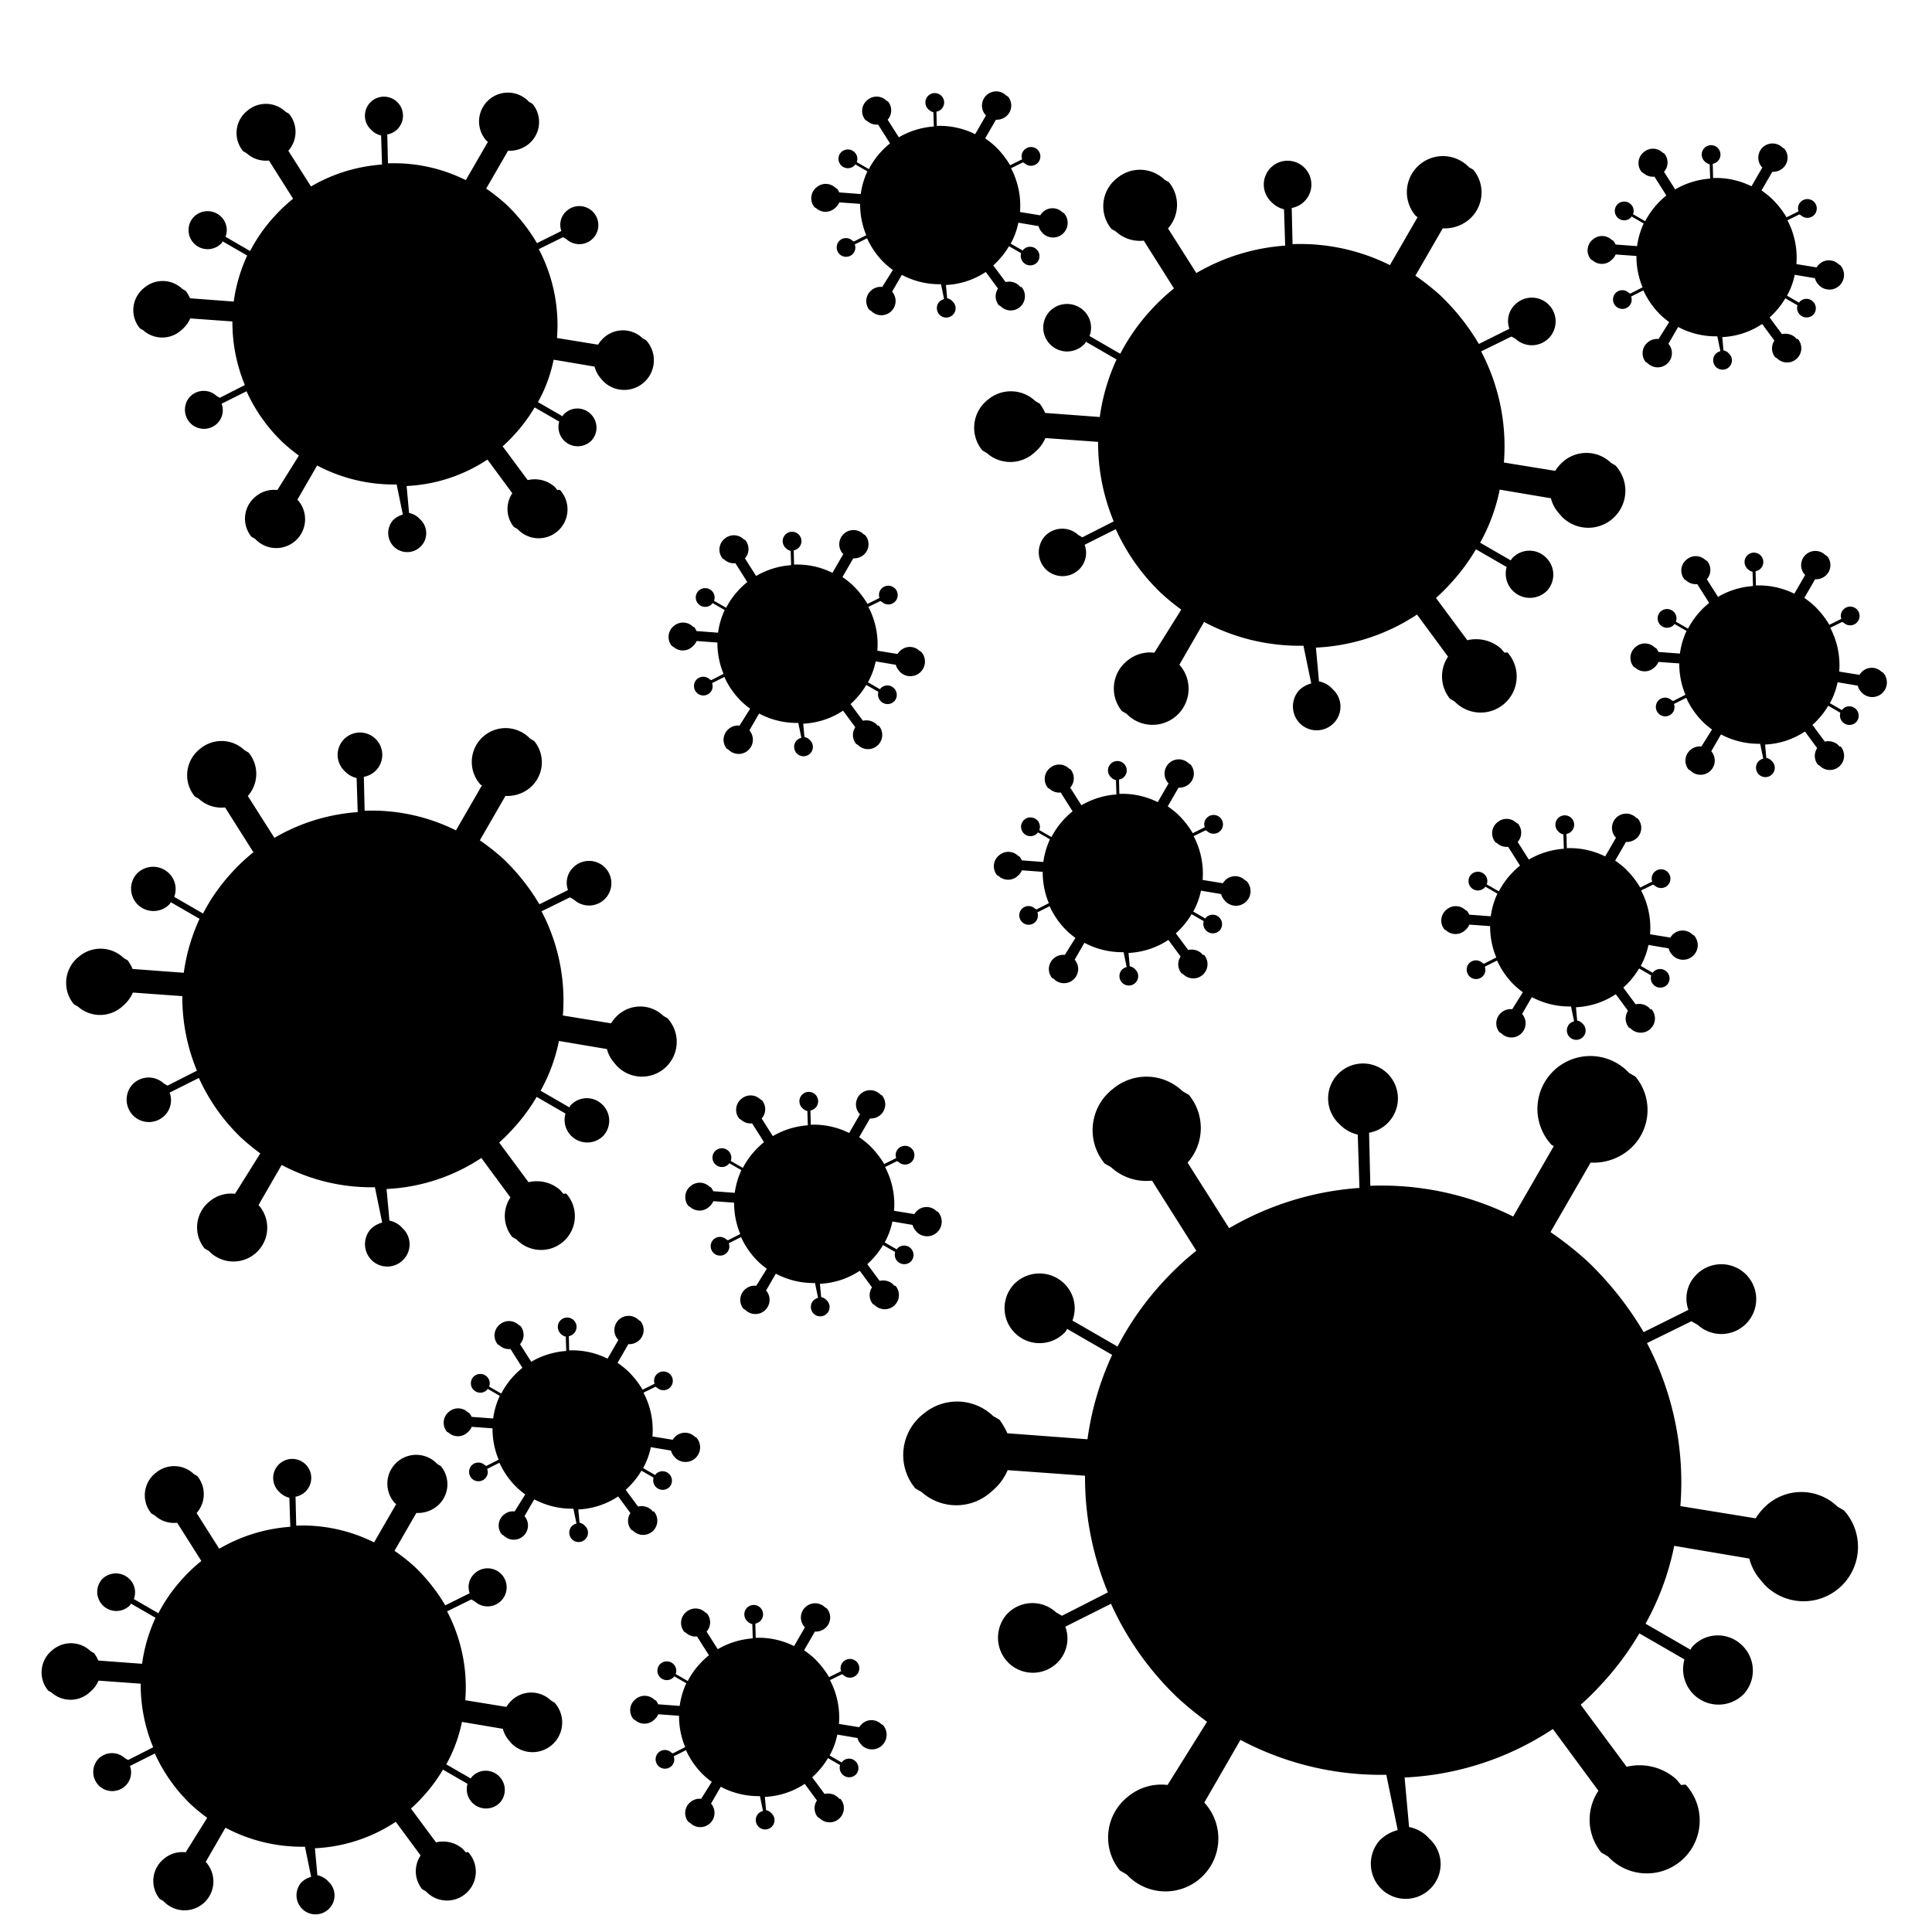 <?xml version="1.0" encoding="UTF-8" standalone="no"?>
<svg
   xmlns:dc="http://purl.org/dc/elements/1.1/"
   xmlns:cc="http://creativecommons.org/ns#"
   xmlns:rdf="http://www.w3.org/1999/02/22-rdf-syntax-ns#"
   xmlns:svg="http://www.w3.org/2000/svg"
   xmlns="http://www.w3.org/2000/svg"
   xmlns:sodipodi="http://sodipodi.sourceforge.net/DTD/sodipodi-0.dtd"
   xmlns:inkscape="http://www.inkscape.org/namespaces/inkscape"
   height="300px"
   width="300px"
   fill="#000000"
   viewBox="0 0 72.97 70.79"
   x="0px"
   y="0px"
   version="1.1"
   id="svg8"
   sodipodi:docname="corona.svg"
   inkscape:version="1.0.2 (e86c870879, 2021-01-15)">
  <defs
     id="defs12" />
  <sodipodi:namedview
     pagecolor="#ffffff"
     bordercolor="#666666"
     borderopacity="1"
     objecttolerance="10"
     gridtolerance="10"
     guidetolerance="10"
     inkscape:pageopacity="0"
     inkscape:pageshadow="2"
     inkscape:window-width="3836"
     inkscape:window-height="2116"
     id="namedview10"
     showgrid="false"
     inkscape:zoom="2.8284271"
     inkscape:cx="225.38531"
     inkscape:cy="138.05556"
     inkscape:window-x="0"
     inkscape:window-y="0"
     inkscape:window-maximized="1"
     inkscape:current-layer="svg8" />
  <path
     d="m 67.856,11.715 -0.051,-0.06 a 0.56,0.56 0 0 0 -0.502,-0.125 l -0.467,-0.63 a 2.611,2.611 0 0 0 0.214,-0.212 2.923,2.923 0 0 0 0.381,-0.512 l 0.458,0.264 a 0.359,0.359 0 0 0 0.604,0.349 0.354,0.354 0 0 0 -0.025,-0.496 0.349,0.349 0 0 0 -0.498,0.017 0.079,0.079 0 0 0 -0.018,0.032 l -0.458,-0.264 a 2.733,2.733 0 0 0 0.291,-0.79 l 0.762,0.129 a 0.529,0.529 0 0 0 0.106,0.208 l 0.051,0.06 a 0.552,0.552 0 0 0 0.803,-0.757 l -0.064,-0.037 a 0.529,0.529 0 0 0 -0.704,-0.028 0.608,0.608 0 0 0 -0.127,0.146 L 67.849,8.885 A 3.039,3.039 0 0 0 67.51,7.23 l 0.451,-0.222 0.064,0.037 a 0.354,0.354 0 1 0 -0.022,-0.501 0.338,0.338 0 0 0 -0.073,0.348 l -0.454,0.226 A 3.367,3.367 0 0 0 66.904,6.398 3.605,3.605 0 0 0 66.531,6.103 L 66.938,5.399 A 0.56,0.56 0 0 0 67.309,5.283 0.529,0.529 0 0 0 67.393,4.526 l -0.064,-0.037 A 0.537,0.537 0 0 0 66.541,5.218 L 66.564,5.232 66.152,5.946 A 2.992,2.992 0 0 0 64.702,5.634 l -0.013,-0.538 a 0.354,0.354 0 1 0 -0.303,-0.089 0.375,0.375 0 0 0 0.188,0.108 l 0.017,0.541 A 3.039,3.039 0 0 0 63.27,6.064 L 62.848,5.399 a 0.529,0.529 0 0 0 0.013,-0.688 l -0.064,-0.037 a 0.529,0.529 0 0 0 -0.707,-0.023 0.529,0.529 0 0 0 -0.083,0.758 l 0.064,0.037 a 0.529,0.529 0 0 0 0.416,0.136 l 0.45,0.711 A 2.939,2.939 0 0 0 62.605,6.602 3.018,3.018 0 0 0 62.137,7.265 L 61.679,7.001 a 0.349,0.349 0 0 0 -0.091,-0.382 0.359,0.359 0 0 0 -0.503,0.015 0.355,0.355 0 0 0 0.52,0.484 0.09,0.09 0 0 0 0.018,-0.032 l 0.458,0.264 a 3.018,3.018 0 0 0 -0.25,0.856 l -0.813,-0.061 a 0.714,0.714 0 0 0 -0.079,-0.137 l -0.064,-0.037 a 0.529,0.529 0 0 0 -0.707,-0.023 0.529,0.529 0 0 0 -0.083,0.758 l 0.064,0.037 a 0.529,0.529 0 0 0 0.713,-0.009 0.56,0.56 0 0 0 0.16,-0.213 l 0.785,0.057 a 3.039,3.039 0 0 0 0.232,1.184 l -0.467,0.237 -0.06,-0.034 a 0.354,0.354 0 0 0 -0.498,0.017 0.359,0.359 0 0 0 0.022,0.501 0.354,0.354 0 0 0 0.498,-0.017 0.344,0.344 0 0 0 0.071,-0.356 l 0.464,-0.233 a 3.061,3.061 0 0 0 0.672,0.95 3.446,3.446 0 0 0 0.302,0.248 l -0.401,0.641 a 0.529,0.529 0 0 0 -0.395,0.114 0.529,0.529 0 0 0 -0.088,0.755 l 0.069,0.04 a 0.537,0.537 0 0 0 0.787,-0.73 v 0 l 0.367,-0.636 a 3.034,3.034 0 0 0 1.48,0.354 l 0.116,0.561 a 0.407,0.407 0 0 0 -0.181,0.103 0.359,0.359 0 0 0 0.022,0.501 0.354,0.354 0 0 0 0.498,-0.017 0.349,0.349 0 0 0 -0.017,-0.498 0.365,0.365 0 0 0 -0.206,-0.119 l -0.046,-0.502 A 2.971,2.971 0 0 0 66.555,11.147 l 0.462,0.627 a 0.529,0.529 0 0 0 0.029,0.627 l 0.069,0.04 a 0.537,0.537 0 0 0 0.787,-0.73 z"
     id="path6"
     style="stroke-width:0.529" />
  <path
     d="m 62.33,37.027 -0.051,-0.06 A 0.56,0.56 0 0 0 61.778,36.842 l -0.467,-0.63 a 2.611,2.611 0 0 0 0.214,-0.212 2.923,2.923 0 0 0 0.381,-0.512 l 0.458,0.264 a 0.359,0.359 0 0 0 0.604,0.349 0.354,0.354 0 0 0 -0.025,-0.496 0.349,0.349 0 0 0 -0.498,0.017 0.079,0.079 0 0 0 -0.018,0.032 l -0.458,-0.264 a 2.733,2.733 0 0 0 0.291,-0.79 l 0.762,0.129 a 0.529,0.529 0 0 0 0.106,0.208 l 0.051,0.06 a 0.552,0.552 0 0 0 0.803,-0.757 l -0.064,-0.037 a 0.529,0.529 0 0 0 -0.704,-0.028 0.608,0.608 0 0 0 -0.127,0.146 l -0.765,-0.124 a 3.039,3.039 0 0 0 -0.339,-1.654 l 0.451,-0.222 0.064,0.037 a 0.354,0.354 0 1 0 -0.022,-0.501 0.338,0.338 0 0 0 -0.073,0.348 l -0.454,0.226 A 3.367,3.367 0 0 0 61.377,31.71 3.605,3.605 0 0 0 61.004,31.415 l 0.407,-0.705 a 0.56,0.56 0 0 0 0.372,-0.115 0.529,0.529 0 0 0 0.083,-0.758 l -0.064,-0.037 a 0.537,0.537 0 0 0 -0.787,0.73 l 0.023,0.013 -0.412,0.714 a 2.992,2.992 0 0 0 -1.45,-0.312 l -0.013,-0.538 a 0.354,0.354 0 1 0 -0.303,-0.089 0.375,0.375 0 0 0 0.188,0.108 l 0.017,0.541 a 3.039,3.039 0 0 0 -1.322,0.408 l -0.422,-0.665 a 0.529,0.529 0 0 0 0.013,-0.688 l -0.064,-0.037 a 0.529,0.529 0 0 0 -0.707,-0.023 0.529,0.529 0 0 0 -0.083,0.758 l 0.064,0.037 a 0.529,0.529 0 0 0 0.416,0.136 l 0.45,0.711 a 2.939,2.939 0 0 0 -0.331,0.309 3.018,3.018 0 0 0 -0.468,0.663 l -0.458,-0.264 a 0.349,0.349 0 0 0 -0.091,-0.382 0.359,0.359 0 0 0 -0.503,0.015 0.355,0.355 0 0 0 0.52,0.484 0.09,0.09 0 0 0 0.018,-0.032 l 0.458,0.264 a 3.018,3.018 0 0 0 -0.25,0.856 l -0.813,-0.061 a 0.714,0.714 0 0 0 -0.079,-0.137 l -0.064,-0.037 a 0.529,0.529 0 0 0 -0.707,-0.023 0.529,0.529 0 0 0 -0.083,0.758 l 0.064,0.037 a 0.529,0.529 0 0 0 0.713,-0.009 0.56,0.56 0 0 0 0.16,-0.213 l 0.785,0.057 a 3.039,3.039 0 0 0 0.232,1.184 l -0.467,0.237 -0.06,-0.034 a 0.354,0.354 0 0 0 -0.498,0.017 0.359,0.359 0 0 0 0.022,0.501 0.354,0.354 0 0 0 0.498,-0.017 0.344,0.344 0 0 0 0.071,-0.356 l 0.464,-0.233 a 3.061,3.061 0 0 0 0.672,0.95 3.446,3.446 0 0 0 0.302,0.248 l -0.401,0.641 a 0.529,0.529 0 0 0 -0.395,0.114 0.529,0.529 0 0 0 -0.088,0.755 l 0.069,0.04 a 0.537,0.537 0 0 0 0.787,-0.73 v 0 l 0.367,-0.636 a 3.034,3.034 0 0 0 1.48,0.354 l 0.116,0.561 a 0.407,0.407 0 0 0 -0.181,0.103 0.359,0.359 0 0 0 0.022,0.501 0.354,0.354 0 0 0 0.498,-0.017 0.349,0.349 0 0 0 -0.017,-0.498 0.365,0.365 0 0 0 -0.206,-0.119 l -0.046,-0.502 a 2.971,2.971 0 0 0 1.505,-0.492 l 0.462,0.627 a 0.529,0.529 0 0 0 0.029,0.627 l 0.069,0.04 a 0.537,0.537 0 0 0 0.787,-0.73 z"
     id="path6-3"
     style="stroke-width:0.529" />
  <path
     d="m 24.651,55.994 -0.051,-0.06 A 0.56,0.56 0 0 0 24.098,55.81 L 23.632,55.18 a 2.611,2.611 0 0 0 0.214,-0.212 2.923,2.923 0 0 0 0.381,-0.512 l 0.458,0.264 a 0.359,0.359 0 0 0 0.604,0.349 0.354,0.354 0 0 0 -0.025,-0.496 0.349,0.349 0 0 0 -0.498,0.017 0.079,0.079 0 0 0 -0.018,0.032 l -0.458,-0.264 a 2.733,2.733 0 0 0 0.291,-0.79 l 0.762,0.129 a 0.529,0.529 0 0 0 0.106,0.208 l 0.051,0.06 a 0.552,0.552 0 0 0 0.803,-0.757 l -0.064,-0.037 a 0.529,0.529 0 0 0 -0.704,-0.028 0.608,0.608 0 0 0 -0.127,0.146 L 24.643,53.164 a 3.039,3.039 0 0 0 -0.339,-1.654 l 0.451,-0.222 0.064,0.037 a 0.354,0.354 0 1 0 -0.022,-0.501 0.338,0.338 0 0 0 -0.073,0.348 l -0.454,0.226 A 3.367,3.367 0 0 0 23.698,50.677 3.605,3.605 0 0 0 23.325,50.383 l 0.407,-0.705 a 0.56,0.56 0 0 0 0.372,-0.115 0.529,0.529 0 0 0 0.083,-0.758 l -0.064,-0.037 a 0.537,0.537 0 0 0 -0.787,0.73 l 0.023,0.013 -0.412,0.714 a 2.992,2.992 0 0 0 -1.45,-0.312 l -0.013,-0.538 a 0.354,0.354 0 1 0 -0.303,-0.089 0.375,0.375 0 0 0 0.188,0.108 l 0.017,0.541 a 3.039,3.039 0 0 0 -1.322,0.408 L 19.642,49.678 a 0.529,0.529 0 0 0 0.013,-0.688 l -0.064,-0.037 a 0.529,0.529 0 0 0 -0.707,-0.023 0.529,0.529 0 0 0 -0.083,0.758 l 0.064,0.037 a 0.529,0.529 0 0 0 0.416,0.136 l 0.45,0.711 a 2.939,2.939 0 0 0 -0.331,0.309 3.018,3.018 0 0 0 -0.468,0.663 l -0.458,-0.264 a 0.349,0.349 0 0 0 -0.091,-0.382 0.359,0.359 0 0 0 -0.503,0.015 0.355,0.355 0 0 0 0.52,0.484 0.09,0.09 0 0 0 0.018,-0.032 l 0.458,0.264 a 3.018,3.018 0 0 0 -0.25,0.856 l -0.813,-0.061 a 0.714,0.714 0 0 0 -0.079,-0.137 l -0.064,-0.037 a 0.529,0.529 0 0 0 -0.707,-0.023 0.529,0.529 0 0 0 -0.083,0.758 l 0.064,0.037 a 0.529,0.529 0 0 0 0.713,-0.009 0.56,0.56 0 0 0 0.16,-0.213 l 0.785,0.057 a 3.039,3.039 0 0 0 0.232,1.184 l -0.467,0.237 -0.06,-0.034 a 0.354,0.354 0 0 0 -0.498,0.017 0.359,0.359 0 0 0 0.022,0.501 0.354,0.354 0 0 0 0.498,-0.017 0.344,0.344 0 0 0 0.071,-0.356 l 0.464,-0.233 a 3.061,3.061 0 0 0 0.672,0.95 3.446,3.446 0 0 0 0.302,0.248 l -0.401,0.641 a 0.529,0.529 0 0 0 -0.395,0.114 0.529,0.529 0 0 0 -0.088,0.755 l 0.069,0.04 a 0.537,0.537 0 0 0 0.787,-0.73 v 0 l 0.367,-0.636 a 3.034,3.034 0 0 0 1.48,0.354 l 0.116,0.561 a 0.407,0.407 0 0 0 -0.181,0.103 0.359,0.359 0 0 0 0.022,0.501 0.354,0.354 0 0 0 0.498,-0.017 0.349,0.349 0 0 0 -0.017,-0.498 0.365,0.365 0 0 0 -0.206,-0.119 l -0.046,-0.502 a 2.971,2.971 0 0 0 1.505,-0.492 l 0.462,0.627 a 0.529,0.529 0 0 0 0.029,0.627 l 0.069,0.04 a 0.537,0.537 0 0 0 0.787,-0.73 z"
     id="path6-3-6"
     style="stroke-width:0.529" />
  <path
     d="m 31.696,66.851 -0.051,-0.06 a 0.56,0.56 0 0 0 -0.502,-0.125 l -0.467,-0.63 a 2.611,2.611 0 0 0 0.214,-0.212 2.923,2.923 0 0 0 0.381,-0.512 l 0.458,0.264 a 0.359,0.359 0 0 0 0.604,0.349 0.354,0.354 0 0 0 -0.025,-0.496 0.349,0.349 0 0 0 -0.498,0.017 0.079,0.079 0 0 0 -0.018,0.032 l -0.458,-0.264 a 2.733,2.733 0 0 0 0.291,-0.79 l 0.762,0.129 a 0.529,0.529 0 0 0 0.106,0.208 l 0.051,0.06 a 0.552,0.552 0 0 0 0.803,-0.757 l -0.064,-0.037 a 0.529,0.529 0 0 0 -0.704,-0.028 0.608,0.608 0 0 0 -0.127,0.146 l -0.765,-0.124 a 3.039,3.039 0 0 0 -0.339,-1.654 l 0.451,-0.222 0.064,0.037 a 0.354,0.354 0 1 0 -0.022,-0.501 0.338,0.338 0 0 0 -0.073,0.348 l -0.454,0.226 A 3.367,3.367 0 0 0 30.743,61.534 3.605,3.605 0 0 0 30.37,61.239 l 0.407,-0.705 a 0.56,0.56 0 0 0 0.372,-0.115 0.529,0.529 0 0 0 0.083,-0.758 l -0.064,-0.037 a 0.537,0.537 0 0 0 -0.787,0.73 l 0.023,0.013 -0.412,0.714 a 2.992,2.992 0 0 0 -1.45,-0.312 l -0.013,-0.538 a 0.354,0.354 0 1 0 -0.303,-0.089 0.375,0.375 0 0 0 0.188,0.108 l 0.017,0.541 a 3.039,3.039 0 0 0 -1.322,0.408 l -0.422,-0.665 a 0.529,0.529 0 0 0 0.013,-0.688 l -0.064,-0.037 a 0.529,0.529 0 0 0 -0.707,-0.023 0.529,0.529 0 0 0 -0.083,0.758 l 0.064,0.037 a 0.529,0.529 0 0 0 0.416,0.136 l 0.45,0.711 a 2.939,2.939 0 0 0 -0.331,0.309 3.018,3.018 0 0 0 -0.468,0.663 l -0.458,-0.264 a 0.349,0.349 0 0 0 -0.091,-0.382 0.359,0.359 0 0 0 -0.503,0.015 0.355,0.355 0 0 0 0.52,0.484 0.09,0.09 0 0 0 0.018,-0.032 l 0.458,0.264 a 3.018,3.018 0 0 0 -0.25,0.856 l -0.813,-0.061 a 0.714,0.714 0 0 0 -0.079,-0.137 l -0.064,-0.037 a 0.529,0.529 0 0 0 -0.707,-0.023 0.529,0.529 0 0 0 -0.083,0.758 l 0.064,0.037 a 0.529,0.529 0 0 0 0.713,-0.009 0.56,0.56 0 0 0 0.16,-0.213 l 0.785,0.057 a 3.039,3.039 0 0 0 0.232,1.184 l -0.467,0.237 -0.06,-0.034 a 0.354,0.354 0 0 0 -0.498,0.017 0.359,0.359 0 0 0 0.022,0.501 0.354,0.354 0 0 0 0.498,-0.017 0.344,0.344 0 0 0 0.071,-0.356 l 0.464,-0.233 a 3.061,3.061 0 0 0 0.672,0.95 3.446,3.446 0 0 0 0.302,0.248 l -0.401,0.641 a 0.529,0.529 0 0 0 -0.395,0.114 0.529,0.529 0 0 0 -0.088,0.755 l 0.069,0.04 a 0.537,0.537 0 0 0 0.787,-0.73 v 0 l 0.367,-0.636 a 3.034,3.034 0 0 0 1.48,0.354 l 0.116,0.561 a 0.407,0.407 0 0 0 -0.181,0.103 0.359,0.359 0 0 0 0.022,0.501 0.354,0.354 0 0 0 0.498,-0.017 0.349,0.349 0 0 0 -0.017,-0.498 0.365,0.365 0 0 0 -0.206,-0.119 l -0.046,-0.502 a 2.971,2.971 0 0 0 1.505,-0.492 l 0.462,0.627 a 0.529,0.529 0 0 0 0.029,0.627 l 0.069,0.04 a 0.537,0.537 0 0 0 0.787,-0.73 z"
     id="path6-3-6-7"
     style="stroke-width:0.529" />
  <path
     d="m 33.144,26.317 -0.051,-0.06 a 0.56,0.56 0 0 0 -0.502,-0.125 l -0.467,-0.63 a 2.611,2.611 0 0 0 0.214,-0.212 2.923,2.923 0 0 0 0.381,-0.512 l 0.458,0.264 a 0.359,0.359 0 0 0 0.604,0.349 0.354,0.354 0 0 0 -0.025,-0.496 0.349,0.349 0 0 0 -0.498,0.017 0.079,0.079 0 0 0 -0.018,0.032 l -0.458,-0.264 a 2.733,2.733 0 0 0 0.291,-0.79 l 0.762,0.129 a 0.529,0.529 0 0 0 0.106,0.208 l 0.051,0.06 a 0.552,0.552 0 0 0 0.803,-0.757 l -0.064,-0.037 a 0.529,0.529 0 0 0 -0.704,-0.028 0.608,0.608 0 0 0 -0.127,0.146 L 33.137,23.486 a 3.039,3.039 0 0 0 -0.339,-1.654 l 0.451,-0.222 0.064,0.037 a 0.354,0.354 0 1 0 -0.022,-0.501 0.338,0.338 0 0 0 -0.073,0.348 l -0.454,0.226 a 3.367,3.367 0 0 0 -0.572,-0.721 3.605,3.605 0 0 0 -0.373,-0.295 l 0.407,-0.705 a 0.56,0.56 0 0 0 0.372,-0.115 0.529,0.529 0 0 0 0.083,-0.758 l -0.064,-0.037 a 0.537,0.537 0 0 0 -0.787,0.73 l 0.023,0.013 -0.412,0.714 a 2.992,2.992 0 0 0 -1.45,-0.312 l -0.013,-0.538 a 0.354,0.354 0 1 0 -0.303,-0.089 0.375,0.375 0 0 0 0.188,0.108 l 0.017,0.541 a 3.039,3.039 0 0 0 -1.322,0.408 l -0.422,-0.665 a 0.529,0.529 0 0 0 0.013,-0.688 l -0.064,-0.037 a 0.529,0.529 0 0 0 -0.707,-0.023 0.529,0.529 0 0 0 -0.083,0.758 l 0.064,0.037 a 0.529,0.529 0 0 0 0.416,0.136 l 0.45,0.711 a 2.939,2.939 0 0 0 -0.331,0.309 3.018,3.018 0 0 0 -0.468,0.663 l -0.458,-0.264 a 0.349,0.349 0 0 0 -0.091,-0.382 0.359,0.359 0 0 0 -0.503,0.015 0.355,0.355 0 0 0 0.52,0.484 0.09,0.09 0 0 0 0.018,-0.032 l 0.458,0.264 a 3.018,3.018 0 0 0 -0.25,0.856 l -0.813,-0.061 a 0.714,0.714 0 0 0 -0.079,-0.137 l -0.064,-0.037 a 0.529,0.529 0 0 0 -0.707,-0.023 0.529,0.529 0 0 0 -0.083,0.758 l 0.064,0.037 a 0.529,0.529 0 0 0 0.713,-0.009 0.56,0.56 0 0 0 0.16,-0.213 l 0.785,0.057 a 3.039,3.039 0 0 0 0.232,1.184 l -0.467,0.237 -0.06,-0.034 a 0.354,0.354 0 0 0 -0.498,0.017 0.359,0.359 0 0 0 0.022,0.501 0.354,0.354 0 0 0 0.498,-0.017 0.344,0.344 0 0 0 0.071,-0.356 L 27.358,24.478 a 3.061,3.061 0 0 0 0.672,0.95 3.446,3.446 0 0 0 0.302,0.248 l -0.401,0.641 a 0.529,0.529 0 0 0 -0.395,0.114 0.529,0.529 0 0 0 -0.088,0.755 l 0.069,0.04 a 0.537,0.537 0 0 0 0.787,-0.73 v 0 l 0.367,-0.636 a 3.034,3.034 0 0 0 1.48,0.354 l 0.116,0.561 a 0.407,0.407 0 0 0 -0.181,0.103 0.359,0.359 0 0 0 0.022,0.501 0.354,0.354 0 0 0 0.498,-0.017 0.349,0.349 0 0 0 -0.017,-0.498 0.365,0.365 0 0 0 -0.206,-0.119 l -0.046,-0.502 a 2.971,2.971 0 0 0 1.505,-0.492 l 0.462,0.627 a 0.529,0.529 0 0 0 0.029,0.627 l 0.069,0.04 a 0.537,0.537 0 0 0 0.787,-0.73 z"
     id="path6-3-6-7-5"
     style="stroke-width:0.529" />
  <path
     d="m 33.776,47.472 -0.051,-0.06 a 0.56,0.56 0 0 0 -0.502,-0.125 l -0.467,-0.63 a 2.611,2.611 0 0 0 0.214,-0.212 2.923,2.923 0 0 0 0.381,-0.512 l 0.458,0.264 a 0.359,0.359 0 0 0 0.604,0.349 0.354,0.354 0 0 0 -0.025,-0.496 0.349,0.349 0 0 0 -0.498,0.017 0.079,0.079 0 0 0 -0.018,0.032 l -0.458,-0.264 a 2.733,2.733 0 0 0 0.291,-0.79 l 0.762,0.129 A 0.529,0.529 0 0 0 34.574,45.381 l 0.051,0.06 a 0.552,0.552 0 0 0 0.803,-0.757 l -0.064,-0.037 a 0.529,0.529 0 0 0 -0.704,-0.028 0.608,0.608 0 0 0 -0.127,0.146 l -0.765,-0.124 a 3.039,3.039 0 0 0 -0.339,-1.654 l 0.451,-0.222 0.064,0.037 a 0.354,0.354 0 1 0 -0.022,-0.501 0.338,0.338 0 0 0 -0.073,0.348 l -0.454,0.226 A 3.367,3.367 0 0 0 32.823,42.155 3.605,3.605 0 0 0 32.45,41.86 l 0.407,-0.705 a 0.56,0.56 0 0 0 0.372,-0.115 0.529,0.529 0 0 0 0.083,-0.758 l -0.064,-0.037 a 0.537,0.537 0 0 0 -0.787,0.73 l 0.023,0.013 -0.412,0.714 a 2.992,2.992 0 0 0 -1.45,-0.312 l -0.013,-0.538 a 0.354,0.354 0 1 0 -0.303,-0.089 0.375,0.375 0 0 0 0.188,0.108 l 0.017,0.541 a 3.039,3.039 0 0 0 -1.322,0.408 l -0.422,-0.665 a 0.529,0.529 0 0 0 0.013,-0.688 l -0.064,-0.037 a 0.529,0.529 0 0 0 -0.707,-0.023 0.529,0.529 0 0 0 -0.083,0.758 l 0.064,0.037 a 0.529,0.529 0 0 0 0.416,0.136 l 0.45,0.711 a 2.939,2.939 0 0 0 -0.331,0.309 3.018,3.018 0 0 0 -0.468,0.663 l -0.458,-0.264 a 0.349,0.349 0 0 0 -0.091,-0.382 0.359,0.359 0 0 0 -0.503,0.015 0.355,0.355 0 0 0 0.52,0.484 0.09,0.09 0 0 0 0.018,-0.032 l 0.458,0.264 a 3.018,3.018 0 0 0 -0.25,0.856 l -0.813,-0.061 a 0.714,0.714 0 0 0 -0.079,-0.137 l -0.064,-0.037 a 0.529,0.529 0 0 0 -0.707,-0.023 0.529,0.529 0 0 0 -0.083,0.758 l 0.064,0.037 a 0.529,0.529 0 0 0 0.713,-0.009 0.56,0.56 0 0 0 0.16,-0.213 l 0.785,0.057 a 3.039,3.039 0 0 0 0.232,1.184 l -0.467,0.237 -0.06,-0.034 a 0.354,0.354 0 0 0 -0.498,0.017 0.359,0.359 0 0 0 0.022,0.501 0.354,0.354 0 0 0 0.498,-0.017 0.344,0.344 0 0 0 0.071,-0.356 l 0.464,-0.233 a 3.061,3.061 0 0 0 0.672,0.95 3.446,3.446 0 0 0 0.302,0.248 l -0.401,0.641 a 0.529,0.529 0 0 0 -0.395,0.114 0.529,0.529 0 0 0 -0.088,0.755 l 0.069,0.04 a 0.537,0.537 0 0 0 0.787,-0.73 v 0 l 0.367,-0.636 a 3.034,3.034 0 0 0 1.48,0.354 l 0.116,0.561 a 0.407,0.407 0 0 0 -0.181,0.103 0.359,0.359 0 0 0 0.022,0.501 0.354,0.354 0 0 0 0.498,-0.017 0.349,0.349 0 0 0 -0.017,-0.498 0.365,0.365 0 0 0 -0.206,-0.119 l -0.046,-0.502 a 2.971,2.971 0 0 0 1.505,-0.492 l 0.462,0.627 a 0.529,0.529 0 0 0 0.029,0.627 l 0.069,0.04 a 0.537,0.537 0 0 0 0.787,-0.73 z"
     id="path6-3-6-7-5-3"
     style="stroke-width:0.529" />
  <path
     d="m 69.475,27.105 -0.051,-0.06 a 0.56,0.56 0 0 0 -0.502,-0.125 l -0.467,-0.63 a 2.611,2.611 0 0 0 0.214,-0.212 2.923,2.923 0 0 0 0.381,-0.512 l 0.458,0.264 a 0.359,0.359 0 0 0 0.604,0.349 0.354,0.354 0 0 0 -0.025,-0.496 0.349,0.349 0 0 0 -0.498,0.017 0.079,0.079 0 0 0 -0.018,0.032 l -0.458,-0.264 a 2.733,2.733 0 0 0 0.291,-0.79 l 0.762,0.129 a 0.529,0.529 0 0 0 0.106,0.208 l 0.051,0.06 a 0.552,0.552 0 0 0 0.803,-0.757 l -0.064,-0.037 a 0.529,0.529 0 0 0 -0.704,-0.028 0.608,0.608 0 0 0 -0.127,0.146 l -0.765,-0.124 a 3.039,3.039 0 0 0 -0.339,-1.654 l 0.451,-0.222 0.064,0.037 a 0.354,0.354 0 1 0 -0.022,-0.501 0.338,0.338 0 0 0 -0.073,0.348 l -0.454,0.226 a 3.367,3.367 0 0 0 -0.572,-0.721 3.605,3.605 0 0 0 -0.373,-0.295 l 0.407,-0.705 a 0.56,0.56 0 0 0 0.372,-0.115 0.529,0.529 0 0 0 0.083,-0.758 l -0.064,-0.037 a 0.537,0.537 0 0 0 -0.787,0.73 l 0.023,0.013 -0.412,0.714 a 2.992,2.992 0 0 0 -1.45,-0.312 l -0.013,-0.538 a 0.354,0.354 0 1 0 -0.303,-0.089 0.375,0.375 0 0 0 0.188,0.108 l 0.017,0.541 a 3.039,3.039 0 0 0 -1.322,0.408 l -0.422,-0.665 a 0.529,0.529 0 0 0 0.013,-0.688 l -0.064,-0.037 a 0.529,0.529 0 0 0 -0.707,-0.023 0.529,0.529 0 0 0 -0.083,0.758 l 0.064,0.037 a 0.529,0.529 0 0 0 0.416,0.136 l 0.45,0.711 a 2.939,2.939 0 0 0 -0.331,0.309 3.018,3.018 0 0 0 -0.468,0.663 l -0.458,-0.264 a 0.349,0.349 0 0 0 -0.091,-0.382 0.359,0.359 0 0 0 -0.503,0.015 0.355,0.355 0 0 0 0.52,0.484 0.09,0.09 0 0 0 0.018,-0.032 l 0.458,0.264 a 3.018,3.018 0 0 0 -0.25,0.856 l -0.813,-0.061 a 0.714,0.714 0 0 0 -0.079,-0.137 l -0.064,-0.037 a 0.529,0.529 0 0 0 -0.707,-0.023 0.529,0.529 0 0 0 -0.083,0.758 l 0.064,0.037 a 0.529,0.529 0 0 0 0.713,-0.009 0.56,0.56 0 0 0 0.16,-0.213 l 0.785,0.057 a 3.039,3.039 0 0 0 0.232,1.184 l -0.467,0.237 -0.06,-0.034 a 0.354,0.354 0 0 0 -0.498,0.017 0.359,0.359 0 0 0 0.022,0.501 0.354,0.354 0 0 0 0.498,-0.017 0.344,0.344 0 0 0 0.071,-0.356 l 0.464,-0.233 a 3.061,3.061 0 0 0 0.672,0.95 3.446,3.446 0 0 0 0.302,0.248 l -0.401,0.641 a 0.529,0.529 0 0 0 -0.395,0.114 0.529,0.529 0 0 0 -0.088,0.755 l 0.069,0.04 a 0.537,0.537 0 0 0 0.787,-0.73 v 0 l 0.367,-0.636 a 3.034,3.034 0 0 0 1.48,0.354 l 0.116,0.561 a 0.407,0.407 0 0 0 -0.181,0.103 0.359,0.359 0 0 0 0.022,0.501 0.354,0.354 0 0 0 0.498,-0.017 0.349,0.349 0 0 0 -0.017,-0.498 0.365,0.365 0 0 0 -0.206,-0.119 l -0.046,-0.502 a 2.971,2.971 0 0 0 1.505,-0.492 l 0.462,0.627 a 0.529,0.529 0 0 0 0.029,0.627 l 0.069,0.04 a 0.537,0.537 0 0 0 0.787,-0.73 z"
     id="path6-3-6-7-5-3-5"
     style="stroke-width:0.529" />
  <path
     d="m 38.534,9.748 -0.051,-0.06 a 0.56,0.56 0 0 0 -0.502,-0.125 l -0.467,-0.63 a 2.611,2.611 0 0 0 0.214,-0.212 2.923,2.923 0 0 0 0.381,-0.512 l 0.458,0.264 a 0.359,0.359 0 0 0 0.604,0.349 0.354,0.354 0 0 0 -0.025,-0.496 0.349,0.349 0 0 0 -0.498,0.017 0.079,0.079 0 0 0 -0.018,0.032 l -0.458,-0.264 a 2.733,2.733 0 0 0 0.291,-0.79 l 0.762,0.129 a 0.529,0.529 0 0 0 0.106,0.208 l 0.051,0.06 a 0.552,0.552 0 0 0 0.803,-0.757 l -0.064,-0.037 a 0.529,0.529 0 0 0 -0.704,-0.028 0.608,0.608 0 0 0 -0.127,0.146 l -0.765,-0.124 a 3.039,3.039 0 0 0 -0.339,-1.654 l 0.451,-0.222 0.064,0.037 a 0.354,0.354 0 1 0 -0.022,-0.501 0.338,0.338 0 0 0 -0.073,0.348 l -0.454,0.226 A 3.367,3.367 0 0 0 37.582,4.431 3.605,3.605 0 0 0 37.209,4.136 l 0.407,-0.705 a 0.56,0.56 0 0 0 0.372,-0.115 0.529,0.529 0 0 0 0.083,-0.758 l -0.064,-0.037 a 0.537,0.537 0 0 0 -0.787,0.73 l 0.023,0.013 -0.412,0.714 a 2.992,2.992 0 0 0 -1.45,-0.312 l -0.013,-0.538 a 0.354,0.354 0 1 0 -0.303,-0.089 0.375,0.375 0 0 0 0.188,0.108 l 0.017,0.541 a 3.039,3.039 0 0 0 -1.322,0.408 l -0.422,-0.665 a 0.529,0.529 0 0 0 0.013,-0.688 l -0.064,-0.037 a 0.529,0.529 0 0 0 -0.707,-0.023 0.529,0.529 0 0 0 -0.083,0.758 l 0.064,0.037 a 0.529,0.529 0 0 0 0.416,0.136 l 0.45,0.711 a 2.939,2.939 0 0 0 -0.331,0.309 3.018,3.018 0 0 0 -0.468,0.663 l -0.458,-0.264 a 0.349,0.349 0 0 0 -0.091,-0.382 0.359,0.359 0 0 0 -0.503,0.015 0.355,0.355 0 0 0 0.52,0.484 0.09,0.09 0 0 0 0.018,-0.032 l 0.458,0.264 a 3.018,3.018 0 0 0 -0.25,0.856 l -0.813,-0.061 a 0.714,0.714 0 0 0 -0.079,-0.137 l -0.064,-0.037 a 0.529,0.529 0 0 0 -0.707,-0.023 0.529,0.529 0 0 0 -0.083,0.758 l 0.064,0.037 a 0.529,0.529 0 0 0 0.713,-0.009 0.56,0.56 0 0 0 0.16,-0.213 l 0.785,0.057 a 3.039,3.039 0 0 0 0.232,1.184 l -0.467,0.237 -0.06,-0.034 a 0.354,0.354 0 0 0 -0.498,0.017 0.359,0.359 0 0 0 0.022,0.501 0.354,0.354 0 0 0 0.498,-0.017 0.344,0.344 0 0 0 0.071,-0.356 l 0.464,-0.233 a 3.061,3.061 0 0 0 0.672,0.95 3.446,3.446 0 0 0 0.302,0.248 l -0.401,0.641 a 0.529,0.529 0 0 0 -0.395,0.114 0.529,0.529 0 0 0 -0.088,0.755 l 0.069,0.04 a 0.537,0.537 0 0 0 0.787,-0.73 v 0 l 0.367,-0.636 a 3.034,3.034 0 0 0 1.48,0.354 l 0.116,0.561 a 0.407,0.407 0 0 0 -0.181,0.103 0.359,0.359 0 0 0 0.022,0.501 0.354,0.354 0 0 0 0.498,-0.017 0.349,0.349 0 0 0 -0.017,-0.498 0.365,0.365 0 0 0 -0.206,-0.119 l -0.046,-0.502 a 2.971,2.971 0 0 0 1.505,-0.492 l 0.462,0.627 a 0.529,0.529 0 0 0 0.029,0.627 l 0.069,0.04 a 0.537,0.537 0 0 0 0.787,-0.73 z"
     id="path6-3-6-7-5-3-5-6"
     style="stroke-width:0.529" />
  <path
     d="m 45.43,34.976 -0.051,-0.06 a 0.56,0.56 0 0 0 -0.502,-0.125 l -0.467,-0.63 a 2.611,2.611 0 0 0 0.214,-0.212 2.923,2.923 0 0 0 0.381,-0.512 l 0.458,0.264 a 0.359,0.359 0 0 0 0.604,0.349 0.354,0.354 0 0 0 -0.025,-0.496 0.349,0.349 0 0 0 -0.498,0.017 0.079,0.079 0 0 0 -0.018,0.032 l -0.458,-0.264 a 2.733,2.733 0 0 0 0.291,-0.79 l 0.762,0.129 a 0.529,0.529 0 0 0 0.106,0.208 l 0.051,0.06 A 0.552,0.552 0 0 0 47.082,32.188 l -0.064,-0.037 a 0.529,0.529 0 0 0 -0.704,-0.028 0.608,0.608 0 0 0 -0.127,0.146 l -0.765,-0.124 a 3.039,3.039 0 0 0 -0.339,-1.654 l 0.451,-0.222 0.064,0.037 a 0.354,0.354 0 1 0 -0.022,-0.501 0.338,0.338 0 0 0 -0.073,0.348 l -0.454,0.226 A 3.367,3.367 0 0 0 44.478,29.659 3.605,3.605 0 0 0 44.105,29.364 l 0.407,-0.705 a 0.56,0.56 0 0 0 0.372,-0.115 0.529,0.529 0 0 0 0.083,-0.758 l -0.064,-0.037 a 0.537,0.537 0 0 0 -0.787,0.73 l 0.023,0.013 -0.412,0.714 a 2.992,2.992 0 0 0 -1.45,-0.312 l -0.013,-0.538 a 0.354,0.354 0 1 0 -0.303,-0.089 0.375,0.375 0 0 0 0.188,0.108 l 0.017,0.541 a 3.039,3.039 0 0 0 -1.322,0.408 l -0.422,-0.665 a 0.529,0.529 0 0 0 0.013,-0.688 l -0.064,-0.037 a 0.529,0.529 0 0 0 -0.707,-0.023 0.529,0.529 0 0 0 -0.083,0.758 l 0.064,0.037 a 0.529,0.529 0 0 0 0.416,0.136 l 0.45,0.711 a 2.939,2.939 0 0 0 -0.331,0.309 3.018,3.018 0 0 0 -0.468,0.663 l -0.458,-0.264 a 0.349,0.349 0 0 0 -0.091,-0.382 0.359,0.359 0 0 0 -0.503,0.015 0.355,0.355 0 0 0 0.52,0.484 0.09,0.09 0 0 0 0.018,-0.032 l 0.458,0.264 a 3.018,3.018 0 0 0 -0.25,0.856 l -0.813,-0.061 a 0.714,0.714 0 0 0 -0.079,-0.137 l -0.064,-0.037 a 0.529,0.529 0 0 0 -0.707,-0.023 0.529,0.529 0 0 0 -0.083,0.758 l 0.064,0.037 a 0.529,0.529 0 0 0 0.713,-0.009 0.56,0.56 0 0 0 0.16,-0.213 l 0.785,0.057 a 3.039,3.039 0 0 0 0.232,1.184 l -0.467,0.237 -0.06,-0.034 a 0.354,0.354 0 0 0 -0.498,0.017 0.359,0.359 0 0 0 0.022,0.501 0.354,0.354 0 0 0 0.498,-0.017 0.344,0.344 0 0 0 0.071,-0.356 l 0.464,-0.233 a 3.061,3.061 0 0 0 0.672,0.95 3.446,3.446 0 0 0 0.302,0.248 l -0.401,0.641 a 0.529,0.529 0 0 0 -0.395,0.114 0.529,0.529 0 0 0 -0.088,0.755 l 0.069,0.04 a 0.537,0.537 0 0 0 0.787,-0.73 v 0 l 0.367,-0.636 a 3.034,3.034 0 0 0 1.48,0.354 l 0.116,0.561 a 0.407,0.407 0 0 0 -0.181,0.103 0.359,0.359 0 0 0 0.022,0.501 0.354,0.354 0 0 0 0.498,-0.017 0.349,0.349 0 0 0 -0.017,-0.498 0.365,0.365 0 0 0 -0.206,-0.119 l -0.046,-0.502 a 2.971,2.971 0 0 0 1.505,-0.492 l 0.462,0.627 a 0.529,0.529 0 0 0 0.029,0.627 l 0.069,0.04 a 0.537,0.537 0 0 0 0.787,-0.73 z"
     id="path6-3-6-7-5-3-5-2"
     style="stroke-width:0.529" />
  <path
     d="m 21.052,17.419 -0.103,-0.122 a 1.137,1.137 0 0 0 -1.018,-0.253 l -0.947,-1.277 a 5.298,5.298 0 0 0 0.434,-0.43 5.931,5.931 0 0 0 0.774,-1.04 l 0.929,0.536 a 0.729,0.729 0 0 0 1.226,0.708 0.719,0.719 0 0 0 -0.05,-1.007 0.708,0.708 0 0 0 -1.011,0.035 0.161,0.161 0 0 0 -0.038,0.065 l -0.929,-0.536 a 5.545,5.545 0 0 0 0.591,-1.603 l 1.546,0.261 a 1.073,1.073 0 0 0 0.215,0.421 l 0.103,0.122 a 1.12,1.12 0 0 0 1.63,-1.536 l -0.13,-0.075 a 1.073,1.073 0 0 0 -1.428,-0.057 1.233,1.233 0 0 0 -0.258,0.297 L 21.037,11.676 A 6.167,6.167 0 0 0 20.349,8.319 l 0.916,-0.45 0.13,0.075 a 0.719,0.719 0 1 0 -0.045,-1.017 0.686,0.686 0 0 0 -0.148,0.707 l -0.921,0.459 A 6.832,6.832 0 0 0 19.12,6.631 7.315,7.315 0 0 0 18.363,6.033 L 19.188,4.603 A 1.137,1.137 0 0 0 19.942,4.369 1.073,1.073 0 0 0 20.112,2.832 L 19.982,2.757 A 1.089,1.089 0 0 0 18.384,4.237 l 0.046,0.027 -0.837,1.449 A 6.07,6.07 0 0 0 14.653,5.08 l -0.026,-1.092 a 0.719,0.719 0 1 0 -0.614,-0.181 0.761,0.761 0 0 0 0.381,0.22 l 0.035,1.098 A 6.167,6.167 0 0 0 11.746,5.953 L 10.89,4.604 a 1.073,1.073 0 0 0 0.026,-1.397 l -0.13,-0.075 a 1.073,1.073 0 0 0 -1.434,-0.048 1.073,1.073 0 0 0 -0.169,1.537 l 0.13,0.075 a 1.073,1.073 0 0 0 0.844,0.276 L 11.07,6.417 A 5.963,5.963 0 0 0 10.398,7.045 6.124,6.124 0 0 0 9.447,8.391 L 8.518,7.854 A 0.708,0.708 0 0 0 8.334,7.079 0.729,0.729 0 0 0 7.314,7.109 0.721,0.721 0 0 0 8.37,8.091 0.182,0.182 0 0 0 8.407,8.025 L 9.336,8.562 A 6.124,6.124 0 0 0 8.828,10.3 L 7.178,10.176 A 1.448,1.448 0 0 0 7.017,9.898 L 6.887,9.823 a 1.073,1.073 0 0 0 -1.434,-0.048 1.073,1.073 0 0 0 -0.169,1.537 l 0.13,0.075 a 1.073,1.073 0 0 0 1.447,-0.019 1.137,1.137 0 0 0 0.324,-0.432 l 1.593,0.115 a 6.167,6.167 0 0 0 0.471,2.402 l -0.947,0.481 -0.121,-0.07 a 0.719,0.719 0 0 0 -1.011,0.035 0.729,0.729 0 0 0 0.045,1.017 0.719,0.719 0 0 0 1.011,-0.035 0.697,0.697 0 0 0 0.144,-0.722 l 0.941,-0.472 a 6.21,6.21 0 0 0 1.364,1.927 6.993,6.993 0 0 0 0.614,0.503 l -0.813,1.301 a 1.073,1.073 0 0 0 -0.802,0.231 1.073,1.073 0 0 0 -0.178,1.532 l 0.139,0.08 a 1.089,1.089 0 0 0 1.598,-1.48 v 0 l 0.745,-1.291 a 6.156,6.156 0 0 0 3.003,0.718 l 0.234,1.138 a 0.826,0.826 0 0 0 -0.368,0.209 0.729,0.729 0 0 0 0.045,1.017 0.719,0.719 0 0 0 1.011,-0.035 0.708,0.708 0 0 0 -0.035,-1.011 0.74,0.74 0 0 0 -0.418,-0.241 l -0.093,-1.019 a 6.028,6.028 0 0 0 3.054,-0.999 l 0.938,1.272 a 1.073,1.073 0 0 0 0.058,1.272 l 0.139,0.08 A 1.089,1.089 0 0 0 21.144,17.41 Z"
     id="path6-3-9"
     style="stroke-width:1.073" />
  <path
     d="m 63.494,66.328 -0.189,-0.223 a 2.085,2.085 0 0 0 -1.867,-0.465 l -1.737,-2.343 a 9.718,9.718 0 0 0 0.797,-0.789 10.878,10.878 0 0 0 1.419,-1.907 l 1.704,0.984 a 1.338,1.338 0 0 0 2.249,1.298 1.318,1.318 0 0 0 -0.092,-1.847 1.298,1.298 0 0 0 -1.855,0.065 0.295,0.295 0 0 0 -0.069,0.119 L 62.15,60.236 a 10.17,10.17 0 0 0 1.084,-2.94 l 2.836,0.479 a 1.967,1.967 0 0 0 0.394,0.773 l 0.189,0.223 a 2.054,2.054 0 0 0 2.989,-2.817 l -0.239,-0.138 a 1.967,1.967 0 0 0 -2.62,-0.104 2.262,2.262 0 0 0 -0.473,0.544 L 63.466,55.794 a 11.311,11.311 0 0 0 -1.261,-6.157 l 1.68,-0.825 0.239,0.138 a 1.318,1.318 0 1 0 -0.082,-1.865 1.259,1.259 0 0 0 -0.272,1.297 l -1.69,0.842 A 12.531,12.531 0 0 0 59.949,46.54 13.416,13.416 0 0 0 58.561,45.444 l 1.515,-2.624 a 2.085,2.085 0 0 0 1.383,-0.428 1.967,1.967 0 0 0 0.31,-2.819 l -0.239,-0.138 a 1.997,1.997 0 0 0 -2.93,2.715 l 0.085,0.049 -1.534,2.658 a 11.134,11.134 0 0 0 -5.395,-1.161 l -0.047,-2.003 a 1.318,1.318 0 1 0 -1.126,-0.332 1.397,1.397 0 0 0 0.698,0.403 l 0.064,2.013 a 11.311,11.311 0 0 0 -4.921,1.52 l -1.57,-2.474 a 1.967,1.967 0 0 0 0.048,-2.562 L 44.664,40.124 a 1.967,1.967 0 0 0 -2.63,-0.087 1.967,1.967 0 0 0 -0.31,2.819 l 0.239,0.138 a 1.967,1.967 0 0 0 1.547,0.507 l 1.674,2.648 a 10.937,10.937 0 0 0 -1.232,1.151 11.233,11.233 0 0 0 -1.743,2.469 l -1.704,-0.984 a 1.298,1.298 0 0 0 -0.338,-1.422 1.338,1.338 0 0 0 -1.872,0.055 1.322,1.322 0 0 0 1.937,1.8 0.334,0.334 0 0 0 0.069,-0.119 l 1.704,0.984 a 11.233,11.233 0 0 0 -0.932,3.187 L 38.046,53.043 A 2.656,2.656 0 0 0 37.75,52.532 l -0.239,-0.138 a 1.967,1.967 0 0 0 -2.63,-0.087 1.967,1.967 0 0 0 -0.31,2.819 l 0.239,0.138 a 1.967,1.967 0 0 0 2.655,-0.035 2.085,2.085 0 0 0 0.594,-0.793 l 2.922,0.211 a 11.311,11.311 0 0 0 0.864,4.406 l -1.736,0.883 -0.221,-0.128 a 1.318,1.318 0 0 0 -1.855,0.065 1.338,1.338 0 0 0 0.082,1.865 1.318,1.318 0 0 0 1.855,-0.065 1.279,1.279 0 0 0 0.265,-1.324 l 1.726,-0.866 a 11.39,11.39 0 0 0 2.502,3.535 12.826,12.826 0 0 0 1.126,0.922 l -1.492,2.387 A 1.967,1.967 0 0 0 42.625,66.749 1.967,1.967 0 0 0 42.298,69.559 l 0.256,0.148 a 1.997,1.997 0 0 0 2.93,-2.715 v 0 l 1.367,-2.368 a 11.292,11.292 0 0 0 5.509,1.318 l 0.43,2.088 a 1.515,1.515 0 0 0 -0.675,0.383 1.338,1.338 0 0 0 0.082,1.865 1.318,1.318 0 0 0 1.855,-0.065 1.298,1.298 0 0 0 -0.065,-1.855 1.357,1.357 0 0 0 -0.767,-0.443 l -0.17,-1.87 a 11.056,11.056 0 0 0 5.601,-1.832 l 1.72,2.333 a 1.967,1.967 0 0 0 0.107,2.333 l 0.256,0.148 a 1.997,1.997 0 0 0 2.93,-2.715 z"
     id="path6-3-9-1"
     style="stroke-width:1.967" />
  <path
     d="m 21.278,44 -0.121,-0.142 a 1.333,1.333 0 0 0 -1.194,-0.297 l -1.11,-1.498 a 6.213,6.213 0 0 0 0.509,-0.505 6.955,6.955 0 0 0 0.907,-1.219 l 1.089,0.629 a 0.855,0.855 0 0 0 1.438,0.83 0.843,0.843 0 0 0 -0.059,-1.181 0.83,0.83 0 0 0 -1.186,0.042 0.189,0.189 0 0 0 -0.044,0.076 l -1.089,-0.629 a 6.502,6.502 0 0 0 0.693,-1.88 l 1.813,0.306 a 1.258,1.258 0 0 0 0.252,0.494 l 0.121,0.142 a 1.313,1.313 0 0 0 1.911,-1.801 l -0.152,-0.088 a 1.258,1.258 0 0 0 -1.675,-0.067 1.446,1.446 0 0 0 -0.303,0.348 l -1.819,-0.295 a 7.231,7.231 0 0 0 -0.806,-3.936 l 1.074,-0.527 0.152,0.088 a 0.843,0.843 0 1 0 -0.052,-1.192 0.805,0.805 0 0 0 -0.174,0.829 l -1.08,0.538 a 8.011,8.011 0 0 0 -1.362,-1.716 8.577,8.577 0 0 0 -0.888,-0.701 l 0.968,-1.677 a 1.333,1.333 0 0 0 0.884,-0.274 1.258,1.258 0 0 0 0.198,-1.802 l -0.152,-0.088 a 1.277,1.277 0 0 0 -1.873,1.736 l 0.054,0.031 -0.981,1.699 a 7.118,7.118 0 0 0 -3.449,-0.742 l -0.03,-1.281 a 0.843,0.843 0 1 0 -0.72,-0.212 0.893,0.893 0 0 0 0.447,0.258 l 0.041,1.287 a 7.231,7.231 0 0 0 -3.146,0.972 l -1.004,-1.581 a 1.258,1.258 0 0 0 0.031,-1.638 l -0.152,-0.088 a 1.258,1.258 0 0 0 -1.681,-0.056 1.258,1.258 0 0 0 -0.198,1.802 l 0.152,0.088 a 1.258,1.258 0 0 0 0.989,0.324 l 1.07,1.693 a 6.992,6.992 0 0 0 -0.788,0.736 7.181,7.181 0 0 0 -1.115,1.578 l -1.089,-0.629 a 0.83,0.83 0 0 0 -0.216,-0.909 0.855,0.855 0 0 0 -1.197,0.035 0.845,0.845 0 0 0 1.238,1.15 0.214,0.214 0 0 0 0.044,-0.076 l 1.089,0.629 a 7.181,7.181 0 0 0 -0.596,2.038 L 5.009,35.507 A 1.698,1.698 0 0 0 4.821,35.18 l -0.152,-0.088 a 1.258,1.258 0 0 0 -1.681,-0.056 1.258,1.258 0 0 0 -0.198,1.802 l 0.152,0.088 A 1.258,1.258 0 0 0 4.638,36.905 1.333,1.333 0 0 0 5.018,36.398 l 1.868,0.135 a 7.231,7.231 0 0 0 0.552,2.816 l -1.11,0.564 -0.142,-0.082 a 0.843,0.843 0 0 0 -1.186,0.042 0.855,0.855 0 0 0 0.052,1.192 0.843,0.843 0 0 0 1.186,-0.042 0.817,0.817 0 0 0 0.169,-0.846 l 1.104,-0.554 a 7.282,7.282 0 0 0 1.6,2.26 8.2,8.2 0 0 0 0.72,0.59 l -0.954,1.526 a 1.258,1.258 0 0 0 -0.94,0.27 1.258,1.258 0 0 0 -0.209,1.796 l 0.163,0.094 a 1.277,1.277 0 0 0 1.873,-1.736 v 0 l 0.874,-1.514 a 7.219,7.219 0 0 0 3.522,0.842 l 0.275,1.335 a 0.968,0.968 0 0 0 -0.432,0.245 0.855,0.855 0 0 0 0.052,1.192 0.843,0.843 0 0 0 1.186,-0.042 0.83,0.83 0 0 0 -0.042,-1.186 0.868,0.868 0 0 0 -0.49,-0.283 l -0.109,-1.195 a 7.068,7.068 0 0 0 3.58,-1.171 l 1.099,1.491 a 1.258,1.258 0 0 0 0.068,1.492 l 0.163,0.094 a 1.277,1.277 0 0 0 1.873,-1.736 z"
     id="path6-3-9-1-2"
     style="stroke-width:1.258" />
  <path
     d="M 17.589,68.869 17.486,68.748 A 1.137,1.137 0 0 0 16.468,68.495 L 15.521,67.217 a 5.298,5.298 0 0 0 0.434,-0.43 5.931,5.931 0 0 0 0.774,-1.04 l 0.929,0.536 a 0.729,0.729 0 0 0 1.226,0.708 0.719,0.719 0 0 0 -0.05,-1.007 0.708,0.708 0 0 0 -1.011,0.035 0.161,0.161 0 0 0 -0.038,0.065 l -0.929,-0.536 a 5.545,5.545 0 0 0 0.591,-1.603 l 1.546,0.261 a 1.073,1.073 0 0 0 0.215,0.421 l 0.103,0.122 a 1.12,1.12 0 0 0 1.63,-1.536 l -0.13,-0.075 a 1.073,1.073 0 0 0 -1.428,-0.057 1.233,1.233 0 0 0 -0.258,0.297 L 17.573,63.126 a 6.167,6.167 0 0 0 -0.687,-3.357 l 0.916,-0.45 0.13,0.075 a 0.719,0.719 0 1 0 -0.045,-1.017 0.686,0.686 0 0 0 -0.148,0.707 l -0.921,0.459 a 6.832,6.832 0 0 0 -1.161,-1.463 7.315,7.315 0 0 0 -0.757,-0.598 l 0.826,-1.43 a 1.137,1.137 0 0 0 0.754,-0.233 1.073,1.073 0 0 0 0.169,-1.537 l -0.13,-0.075 A 1.089,1.089 0 0 0 14.92,55.688 l 0.046,0.027 -0.837,1.449 a 6.07,6.07 0 0 0 -2.941,-0.633 l -0.026,-1.092 a 0.719,0.719 0 1 0 -0.614,-0.181 0.761,0.761 0 0 0 0.381,0.22 l 0.035,1.098 a 6.167,6.167 0 0 0 -2.683,0.829 l -0.856,-1.349 a 1.073,1.073 0 0 0 0.026,-1.397 l -0.13,-0.075 a 1.073,1.073 0 0 0 -1.434,-0.048 1.073,1.073 0 0 0 -0.169,1.537 l 0.13,0.075 a 1.073,1.073 0 0 0 0.844,0.276 l 0.913,1.443 a 5.963,5.963 0 0 0 -0.672,0.628 6.124,6.124 0 0 0 -0.951,1.346 L 5.055,59.305 a 0.708,0.708 0 0 0 -0.184,-0.775 0.729,0.729 0 0 0 -1.02,0.03 0.721,0.721 0 0 0 1.056,0.981 0.182,0.182 0 0 0 0.038,-0.065 l 0.929,0.536 a 6.124,6.124 0 0 0 -0.508,1.738 L 3.714,61.627 A 1.448,1.448 0 0 0 3.553,61.348 l -0.13,-0.075 a 1.073,1.073 0 0 0 -1.434,-0.048 1.073,1.073 0 0 0 -0.169,1.537 l 0.13,0.075 a 1.073,1.073 0 0 0 1.447,-0.019 1.137,1.137 0 0 0 0.324,-0.432 l 1.593,0.115 a 6.167,6.167 0 0 0 0.471,2.402 L 4.839,65.384 4.718,65.315 a 0.719,0.719 0 0 0 -1.011,0.035 0.729,0.729 0 0 0 0.045,1.017 0.719,0.719 0 0 0 1.011,-0.035 0.697,0.697 0 0 0 0.144,-0.722 l 0.941,-0.472 a 6.21,6.21 0 0 0 1.364,1.927 6.993,6.993 0 0 0 0.614,0.503 l -0.813,1.301 a 1.073,1.073 0 0 0 -0.802,0.231 1.073,1.073 0 0 0 -0.178,1.532 l 0.139,0.08 a 1.089,1.089 0 0 0 1.598,-1.48 v 0 l 0.745,-1.291 a 6.156,6.156 0 0 0 3.003,0.718 l 0.234,1.138 a 0.826,0.826 0 0 0 -0.368,0.209 0.729,0.729 0 0 0 0.045,1.017 0.719,0.719 0 0 0 1.011,-0.035 0.708,0.708 0 0 0 -0.035,-1.011 0.74,0.74 0 0 0 -0.418,-0.241 l -0.093,-1.019 a 6.028,6.028 0 0 0 3.054,-0.999 l 0.938,1.272 a 1.073,1.073 0 0 0 0.058,1.272 l 0.139,0.08 a 1.089,1.089 0 0 0 1.598,-1.48 z"
     id="path6-3-9-7"
     style="stroke-width:1.073" />
  <path
     d="m 56.821,23.56 -0.129,-0.152 a 1.422,1.422 0 0 0 -1.273,-0.317 l -1.184,-1.597 a 6.625,6.625 0 0 0 0.543,-0.538 7.416,7.416 0 0 0 0.967,-1.3 l 1.161,0.671 a 0.912,0.912 0 0 0 1.533,0.885 0.899,0.899 0 0 0 -0.063,-1.259 0.885,0.885 0 0 0 -1.264,0.044 0.201,0.201 0 0 0 -0.047,0.081 l -1.161,-0.671 a 6.933,6.933 0 0 0 0.739,-2.004 l 1.933,0.326 a 1.341,1.341 0 0 0 0.269,0.527 l 0.129,0.152 a 1.4,1.4 0 0 0 2.038,-1.92 l -0.163,-0.094 a 1.341,1.341 0 0 0 -1.786,-0.071 1.542,1.542 0 0 0 -0.323,0.371 L 56.801,16.379 a 7.711,7.711 0 0 0 -0.86,-4.197 l 1.145,-0.562 0.163,0.094 a 0.899,0.899 0 1 0 -0.056,-1.271 0.858,0.858 0 0 0 -0.185,0.884 l -1.152,0.574 A 8.543,8.543 0 0 0 54.404,10.07 9.146,9.146 0 0 0 53.458,9.323 l 1.033,-1.789 a 1.422,1.422 0 0 0 0.943,-0.292 1.341,1.341 0 0 0 0.211,-1.922 l -0.163,-0.094 a 1.362,1.362 0 0 0 -1.998,1.851 l 0.058,0.034 -1.046,1.812 A 7.59,7.59 0 0 0 48.819,8.131 l -0.032,-1.366 a 0.899,0.899 0 1 0 -0.767,-0.226 0.952,0.952 0 0 0 0.476,0.275 l 0.044,1.373 a 7.711,7.711 0 0 0 -3.355,1.036 l -1.07,-1.686 a 1.341,1.341 0 0 0 0.033,-1.746 l -0.163,-0.094 a 1.341,1.341 0 0 0 -1.793,-0.06 1.341,1.341 0 0 0 -0.211,1.922 l 0.163,0.094 a 1.341,1.341 0 0 0 1.055,0.346 l 1.141,1.805 a 7.456,7.456 0 0 0 -0.84,0.785 7.658,7.658 0 0 0 -1.189,1.683 l -1.161,-0.671 a 0.885,0.885 0 0 0 -0.23,-0.969 0.912,0.912 0 0 0 -1.276,0.038 0.901,0.901 0 0 0 1.32,1.227 0.228,0.228 0 0 0 0.047,-0.081 l 1.161,0.671 a 7.658,7.658 0 0 0 -0.635,2.173 l -2.064,-0.154 a 1.81,1.81 0 0 0 -0.201,-0.349 l -0.163,-0.094 a 1.341,1.341 0 0 0 -1.793,-0.06 1.341,1.341 0 0 0 -0.211,1.922 l 0.163,0.094 a 1.341,1.341 0 0 0 1.81,-0.024 1.422,1.422 0 0 0 0.405,-0.54 l 1.992,0.144 a 7.711,7.711 0 0 0 0.589,3.003 l -1.184,0.602 -0.151,-0.087 a 0.899,0.899 0 0 0 -1.264,0.044 0.912,0.912 0 0 0 0.056,1.271 0.899,0.899 0 0 0 1.264,-0.044 0.872,0.872 0 0 0 0.18,-0.902 l 1.177,-0.59 a 7.765,7.765 0 0 0 1.706,2.41 8.744,8.744 0 0 0 0.767,0.629 l -1.017,1.627 a 1.341,1.341 0 0 0 -1.003,0.288 1.341,1.341 0 0 0 -0.223,1.915 l 0.174,0.101 a 1.362,1.362 0 0 0 1.998,-1.851 v 0 l 0.932,-1.614 a 7.698,7.698 0 0 0 3.755,0.898 l 0.293,1.424 a 1.033,1.033 0 0 0 -0.46,0.261 0.912,0.912 0 0 0 0.056,1.271 0.899,0.899 0 0 0 1.264,-0.044 0.885,0.885 0 0 0 -0.044,-1.264 0.925,0.925 0 0 0 -0.523,-0.302 l -0.116,-1.275 a 7.537,7.537 0 0 0 3.818,-1.249 l 1.172,1.59 a 1.341,1.341 0 0 0 0.073,1.591 l 0.174,0.101 a 1.362,1.362 0 0 0 1.998,-1.851 z"
     id="path6-3-9-0"
     style="stroke-width:1.341" />
</svg>
